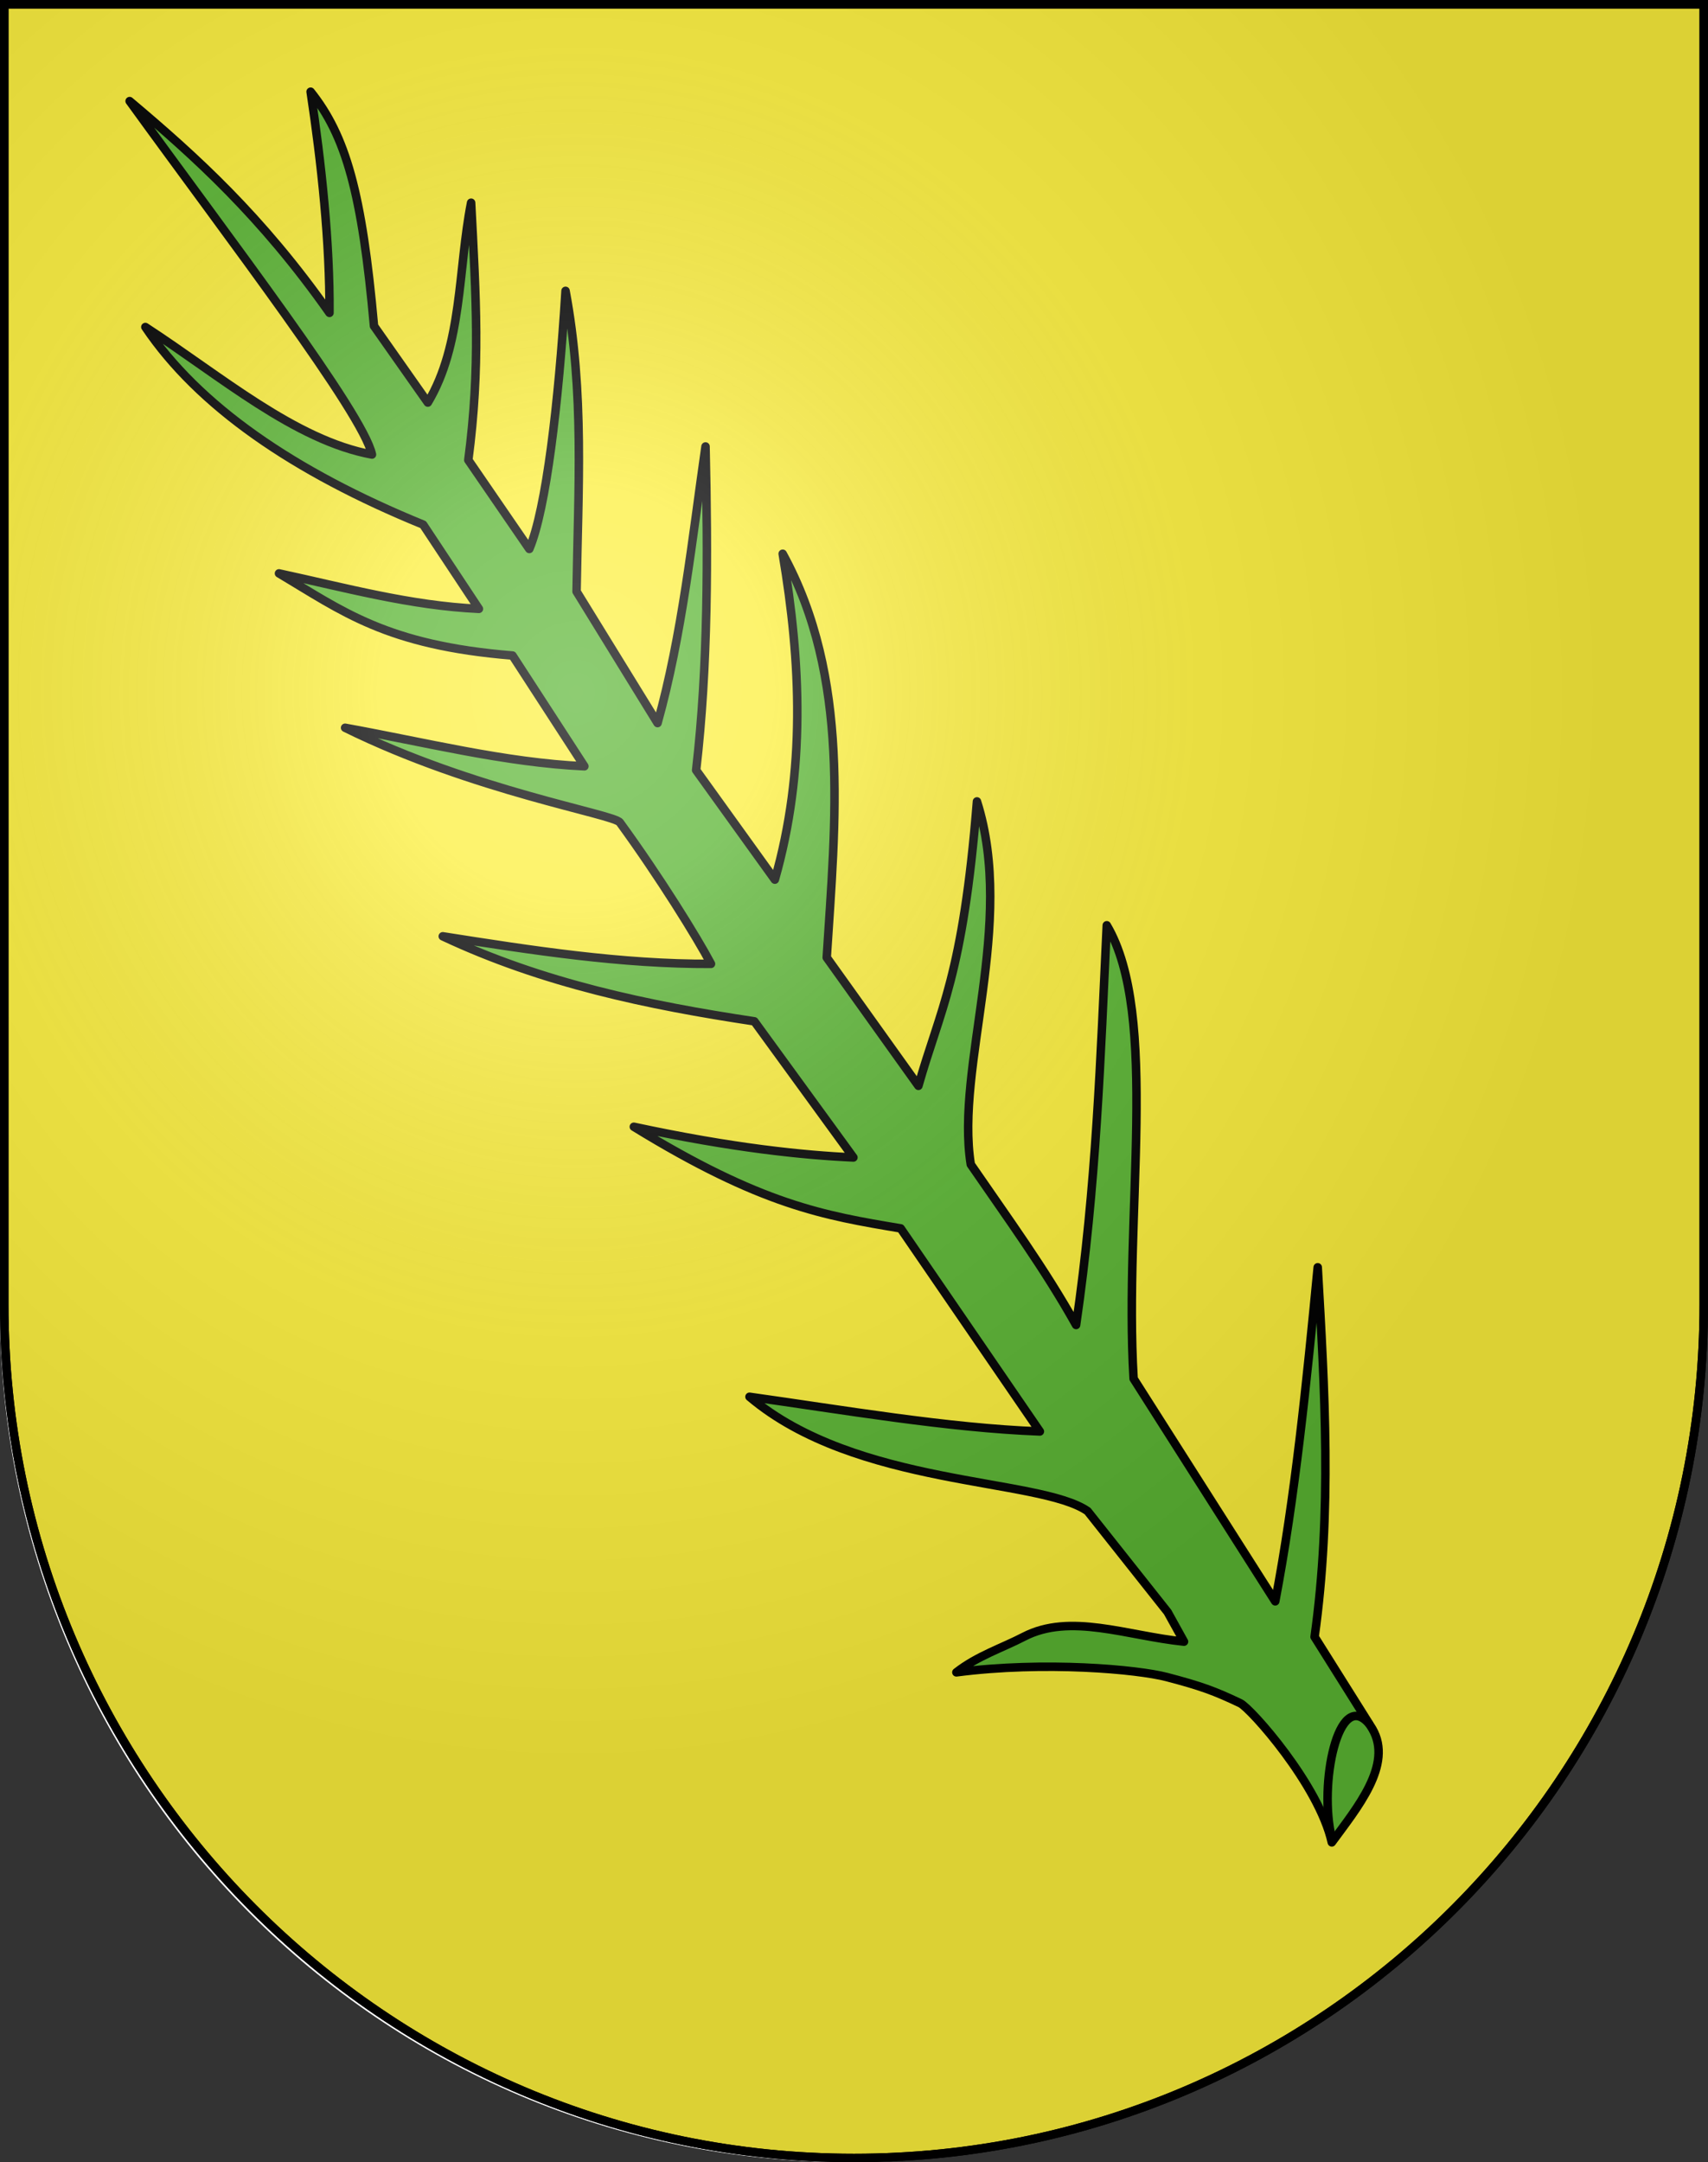 <svg xmlns="http://www.w3.org/2000/svg" xmlns:xlink="http://www.w3.org/1999/xlink" height="763" width="603" version="1.0"><rect width="100%" height="100%" fill="#333333" stroke="none"/><defs><radialGradient xlink:href="#a" id="b" gradientUnits="userSpaceOnUse" gradientTransform="matrix(1.215 0 0 1.267 -839.192 -490.49)" cx="858.042" cy="579.933" fx="858.042" fy="579.933" r="300"/><linearGradient id="a"><stop style="stop-color:#fff;stop-opacity:.314" offset="0"/><stop offset=".19" style="stop-color:#fff;stop-opacity:.251"/><stop style="stop-color:#6b6b6b;stop-opacity:.125" offset=".6"/><stop style="stop-color:#000;stop-opacity:.125" offset="1"/></linearGradient></defs><g style="opacity:1;display:inline"><path style="fill:#fff;stroke:none" d="M0 3v458.868C0 628.179 134.314 763 300 763s300-134.821 300-301.132V3H0z"/><path style="fill:#fcef3c;fill-opacity:1;stroke:#000;stroke-width:3;stroke-miterlimit:4;stroke-dasharray:none;stroke-opacity:1;display:inline" d="M1.5 1.5v458.868c0 166.31 134.315 301.132 300 301.132s300-134.821 300-301.132V1.5H1.5z"/></g><g style="opacity:1;display:inline"><path d="M41.081 48.177c23.25 19.56 46.577 40.651 70.553 74.724.174-24.54-2.827-52.774-6.658-78.039 12.422 15.585 18.167 35.631 22.374 82.676l19.008 27.02c12.273-20.479 10.63-46.904 15.276-70.524 1.75 33.586 3.348 57.78-.984 90.814l21.536 31.367c5.917-13.937 10.315-51.115 12.79-91.076 6.737 35.92 4.432 70.184 3.896 106.105l28.59 46.409c8.665-31.023 12.181-64.62 16.934-97.599.886 38.873.95 77.416-3.315 114.228l27.79 38.619c10.948-38.334 9.243-76.667 2.763-115 23.948 43.675 18.622 94.545 15.552 142.486l32.372 45.267c7.64-27.036 15.708-38.44 20.666-100.352 13.743 43.301-7.697 93.734-2.181 128.095 12.882 18.746 26.142 36.872 37.181 56.657 7.15-49.039 8.633-94.84 10.83-141.048 18.695 31.536 6.008 101.936 9.475 160l50 78.562c6.996-36.63 11.067-77.16 15-117.875 2.472 43.112 5.08 86.283-1.105 130.417l20.386 32.446c7.437 12.653-5.51 28.04-14.31 40.069-4.51-20.264-28.62-47.339-32.332-49.107-9.035-4.306-13.863-6.07-25.966-9.238-10.149-2.657-42.935-5.731-74.243-1.655 7.436-5.816 16.19-8.602 23.784-12.547 16.385-8.51 36.307-.366 56.576 1.718l-5.782-10.434-28.247-35.624c-17.129-11.848-81.612-8.43-119.37-40.351 32.606 4.556 69.908 11.015 102.514 12.238l-49.143-71.658c-26.978-4.528-49.134-8.176-94.2-35.857 35.107 7.558 60.192 10.048 77.515 10.83l-34.972-48.04c-37.536-5.655-74.654-13.395-110-30 31.565 4.959 63.13 9.856 94.695 9.725-4.864-9.219-18.278-30.838-32.181-49.916-2.153-2.954-51.429-10.95-96.99-33.399 28.159 5.083 56.317 12.284 84.476 13.59l-25.375-39.082c-44.67-3.61-60.103-15.727-82.444-28.984 23.315 5.02 46.292 11.39 70.58 12.514L144.7 197.625c-45.85-18.7-79.347-41.94-98.066-69.724 26.541 17.252 52.78 39.962 80 45-3.167-14.606-50.047-75.715-85.553-124.724z" style="opacity:1;fill:#5ab532;fill-opacity:1;fill-rule:evenodd;stroke:#000;stroke-width:3;stroke-linecap:round;stroke-linejoin:round;stroke-miterlimit:4;stroke-dasharray:none;stroke-opacity:1;display:inline" transform="translate(4.688 -12.5)"/><path d="M465.503 661.157c-4.728-19.02 2.315-52.99 13.107-40.414" style="opacity:1;fill:none;fill-rule:evenodd;stroke:#000;stroke-width:3;stroke-linecap:round;stroke-linejoin:round;stroke-miterlimit:4;stroke-dasharray:none;stroke-opacity:1;display:inline" transform="translate(4.688 -12.5)"/></g><g style="display:inline"><path style="fill:url(#b);fill-opacity:1" d="M1.5 1.5v458.868c0 166.31 134.315 301.132 300 301.132s300-134.821 300-301.132V1.5H1.5z"/></g><g style="display:inline"><path style="fill:none;fill-opacity:1;stroke:#000;stroke-width:3;stroke-miterlimit:4;stroke-dasharray:none;stroke-opacity:1" d="M1.5 1.5v458.868c0 166.31 134.315 301.132 300 301.132s300-134.821 300-301.132V1.5H1.5z"/></g></svg>